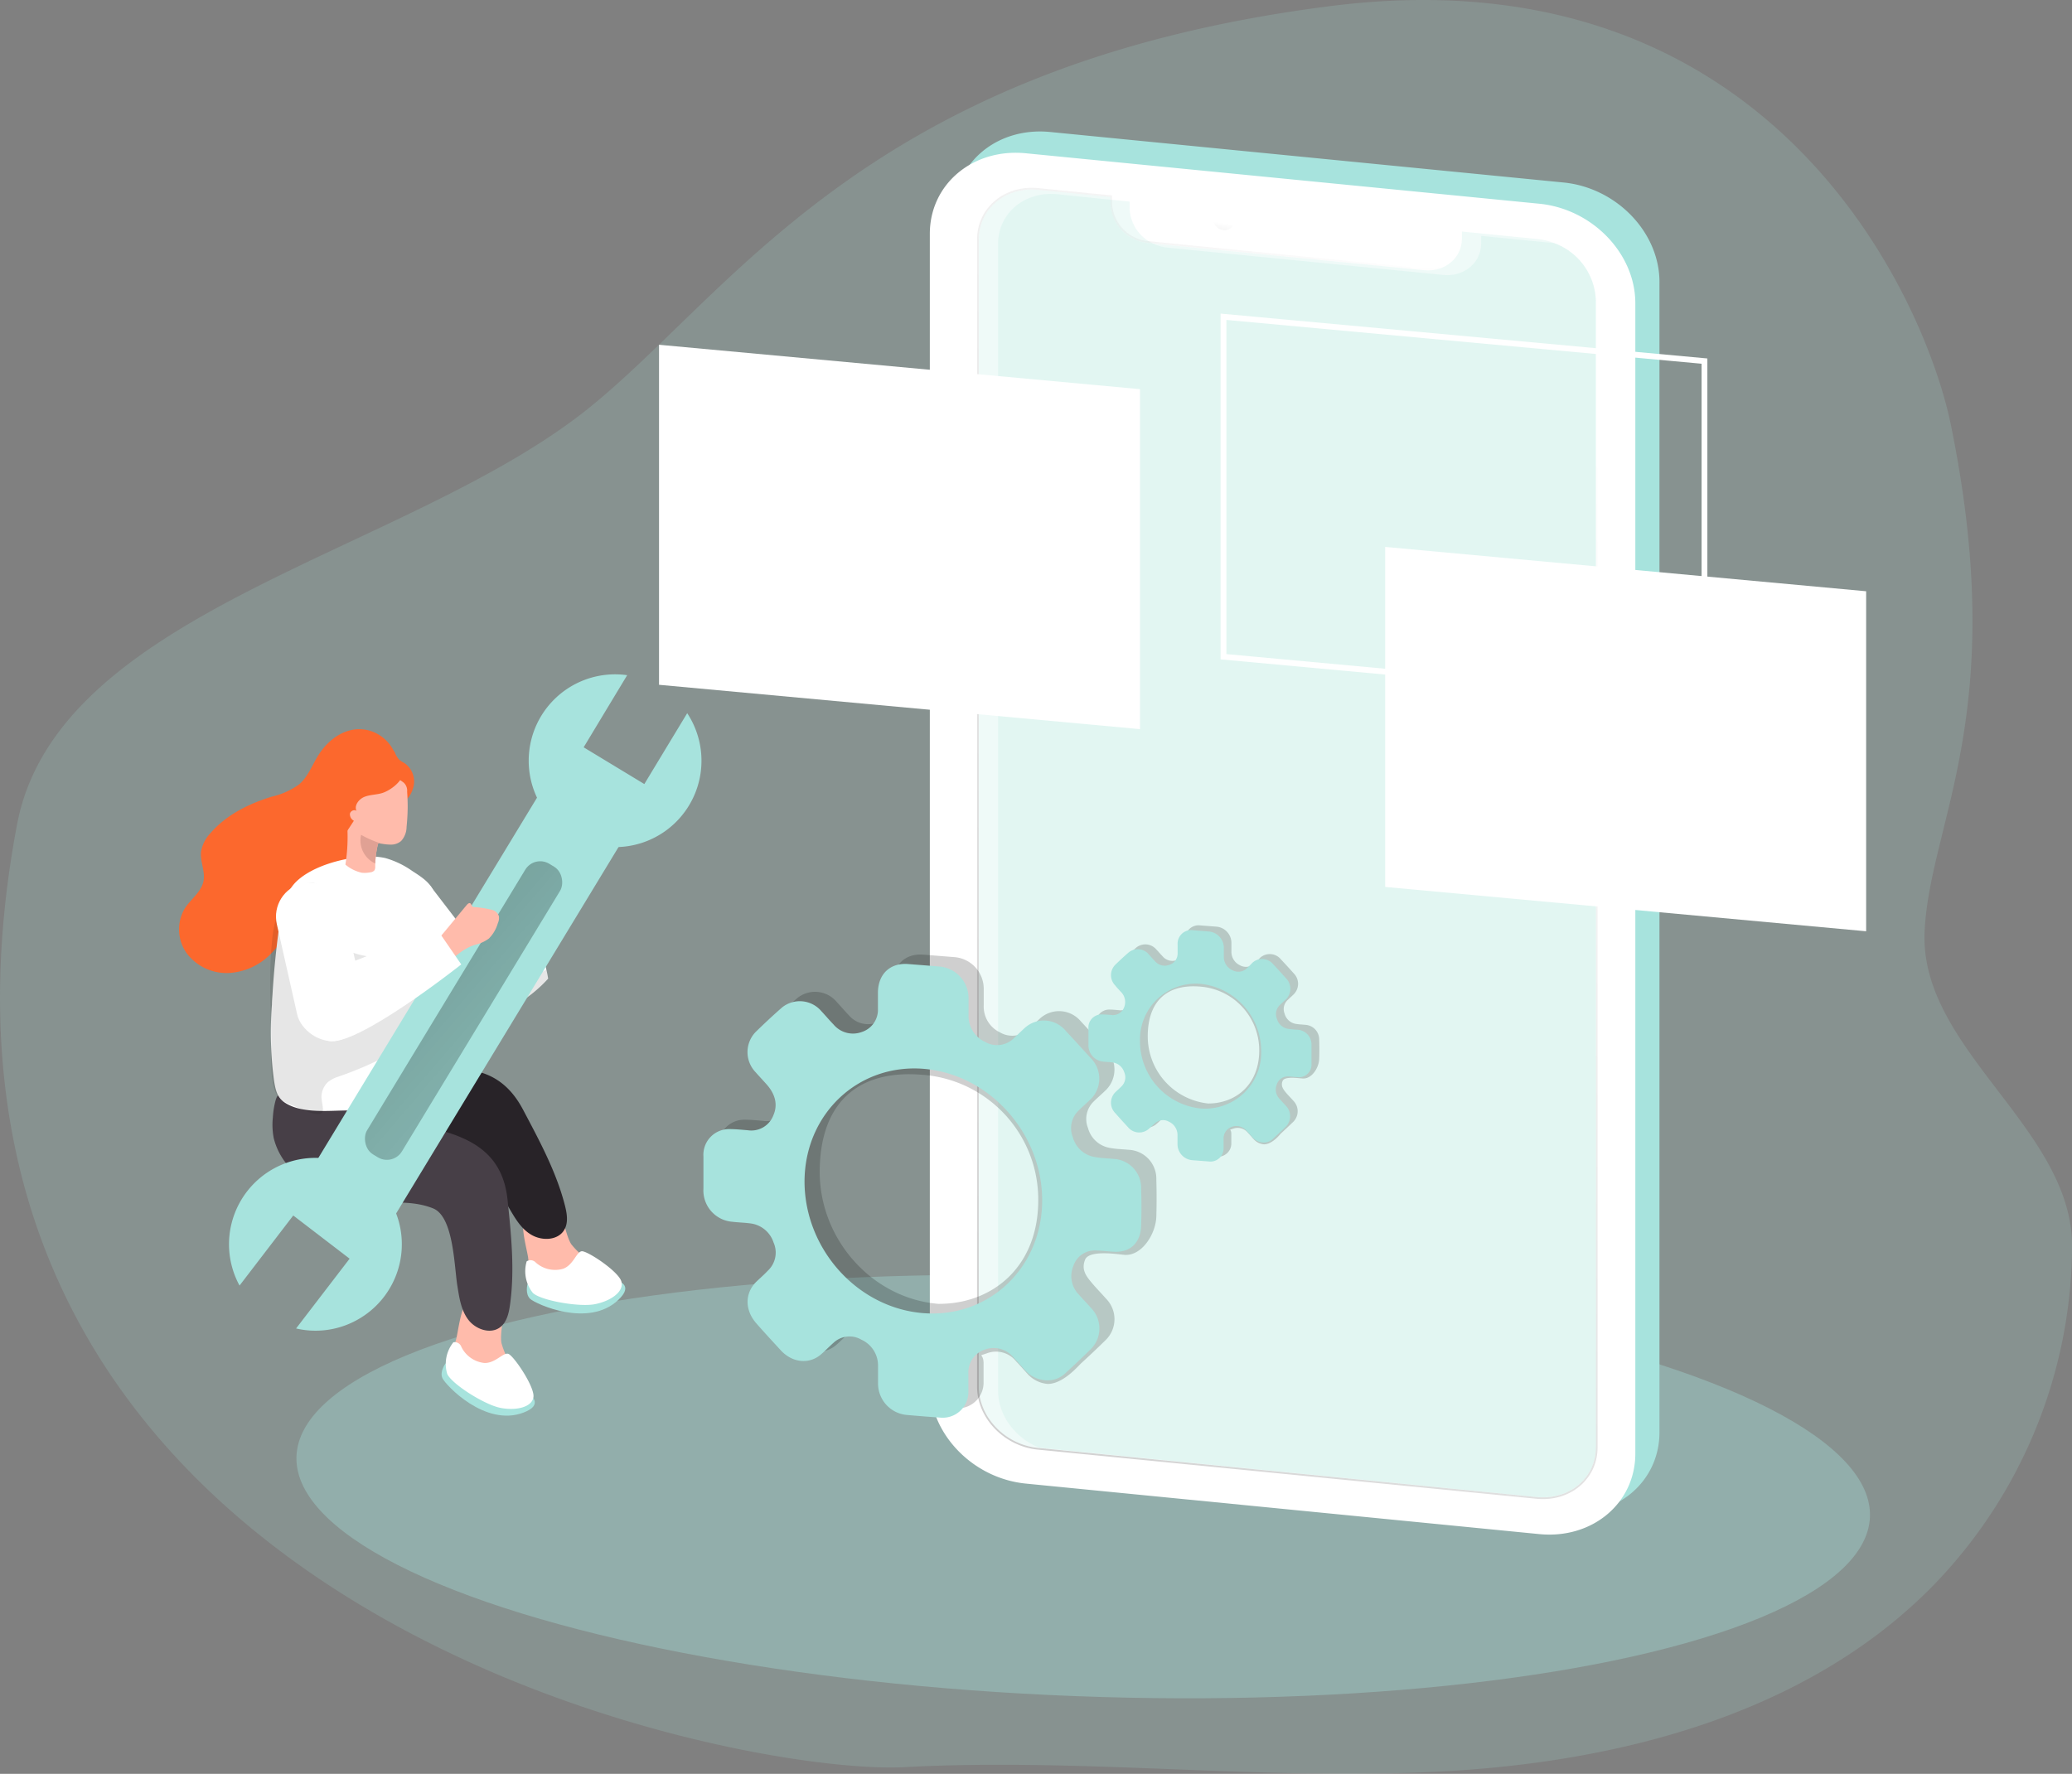 <svg id="Layer_1" data-name="Layer 1" xmlns="http://www.w3.org/2000/svg" xmlns:xlink="http://www.w3.org/1999/xlink" viewBox="0 0 379.36 324.85"><rect x="0" y="0" width="379.36" height="324.85" fill="#808080" stroke="none"/><defs><linearGradient id="linear-gradient" x1="3202.05" y1="659.23" x2="3373.14" y2="795.88" gradientTransform="matrix(-1.07, -0.1, 0, 1, 3769.86, -194.26)" gradientUnits="userSpaceOnUse"><stop offset="0" stop-color="#fff"/><stop offset="1" stop-color="#cbcbcb"/></linearGradient><linearGradient id="linear-gradient-2" x1="3286.2" y1="604.81" x2="3286.11" y2="616.25" gradientTransform="matrix(-1.07, -0.1, 0, 1, 3741.22, -228.26)" xlink:href="#linear-gradient"/><linearGradient id="linear-gradient-3" x1="3297.92" y1="606.17" x2="3298.55" y2="614.55" gradientTransform="matrix(-0.45, -0.97, -0.86, 0.5, 2259.48, 2975.32)" xlink:href="#linear-gradient"/><linearGradient id="linear-gradient-4" x1="4274.39" y1="422.64" x2="4158.9" y2="499.42" gradientTransform="matrix(0.91, -0.41, -0.41, -0.91, -3548.42, 2379.55)" gradientUnits="userSpaceOnUse"><stop offset="0.01"/><stop offset="0.13" stop-opacity="0.69"/><stop offset="0.25" stop-opacity="0.32"/><stop offset="1" stop-opacity="0"/></linearGradient></defs><title>30</title><path d="M272.41,35.09c81-10.21,108.78,54.09,113.41,76.69,10.78,52.72-3.77,72.56-4.8,92.67-1.1,21.64,27,36.09,27,57.78a89.88,89.88,0,0,1-25.77,62.49c-23.05,23.24-57.15,32-89.83,33.71s-65.47-2.56-98.16-.8C163.31,359.29,4.57,328.72,31.76,185c7.41-39.22,70.82-49.52,104.12-75.82C162.61,88,186.92,45.88,272.41,35.09Z" transform="translate(-28.64 -34)" fill="#a7e3dd" opacity="0.18" style="isolation:isolate"/><ellipse cx="226.95" cy="306.24" rx="38.4" ry="144.15" transform="translate(-116.44 487.22) rotate(-87.79)" fill="#a7e3dd" opacity="0.35" style="isolation:isolate"/><path d="M203.3,72.94V283.6c0,9.1,7.88,17.26,17.59,18.21l94,9.25c9.7.95,17.58-5.65,17.58-14.76V85.64c0-9.11-7.88-17.27-17.58-18.22l-94-9.25C211.18,57.22,203.3,63.83,203.3,72.94Zm9,1c0-5.61,4.85-9.69,10.84-9.1l13.24,1.31v1.24a7.61,7.61,0,0,0,6.94,7.19l50.5,5c3.83.37,6.93-2.23,6.93-5.82V72.52l13.68,1.34c6,.59,10.84,5.62,10.84,11.23V295.16c0,5.61-4.85,9.68-10.84,9.09l-91.29-9c-6-.59-10.84-5.61-10.84-11.23Z" transform="translate(-28.64 -34)" fill="#a7e3dd"/><path d="M198.88,76.83V287.49c0,9.1,7.88,17.26,17.59,18.21l94,9.25c9.7.95,17.58-5.65,17.58-14.76V89.53c0-9.11-7.88-17.27-17.58-18.22l-94-9.24C206.76,61.11,198.88,67.72,198.88,76.83Zm9,1c0-5.61,4.85-9.69,10.84-9.1l13.24,1.31v1.24a7.61,7.61,0,0,0,6.94,7.19l50.5,5c3.83.37,6.93-2.23,6.93-5.82V76.41L310,77.75c6,.59,10.84,5.62,10.84,11.23V299.05c0,5.61-4.85,9.68-10.84,9.09l-91.29-9c-6-.59-10.84-5.61-10.84-11.23Z" transform="translate(-28.64 -34)" fill="#fff"/><path d="M207.85,77.87V287.93c0,5.62,4.85,10.64,10.84,11.23l91.29,9c6,.59,10.84-3.48,10.84-9.09V89c0-5.61-4.85-10.64-10.84-11.23L296.3,76.41v1.25c0,3.59-3.1,6.19-6.93,5.82l-50.5-5a7.61,7.61,0,0,1-6.94-7.19V70.08l-13.24-1.31C212.7,68.18,207.85,72.26,207.85,77.87Z" transform="translate(-28.64 -34)" fill="none" stroke-miterlimit="10" stroke-width="0.64" stroke="url(#linear-gradient)"/><path d="M207.85,77.87V287.93c0,5.62,4.85,10.64,10.84,11.23l91.29,9c6,.59,10.84-3.48,10.84-9.09V89c0-5.61-4.85-10.64-10.84-11.23L296.3,76.41v1.25c0,3.59-3.1,6.19-6.93,5.82l-50.5-5a7.61,7.61,0,0,1-6.94-7.19V70.08l-13.24-1.31C212.7,68.18,207.85,72.26,207.85,77.87Z" transform="translate(-28.64 -34)" fill="#fff"/><path d="M320.82,89V299.05c0,5.61-4.85,9.68-10.84,9.1l-91-9h0l-.29,0c-6-.59-10.84-5.61-10.84-11.23V77.87c0-5.61,4.85-9.69,10.84-9.09l13.25,1.29v1.25a7.59,7.59,0,0,0,6.93,7.19l1,.1,49.49,4.87c3.83.37,6.94-2.23,6.94-5.82V76.4L310,77.76a11.8,11.8,0,0,1,3.19.76A11.6,11.6,0,0,1,320.82,89Z" transform="translate(-28.64 -34)" fill="#a7e3dd" opacity="0.18" style="isolation:isolate"/><path d="M320.82,89V299.05c0,5.61-4.85,9.68-10.84,9.1l-91-9h0c-4.4-1.73-7.6-5.89-7.6-10.46V78.67c0-5.62,4.85-9.69,10.83-9.1l9.73,1,3.52.34v1.26a7.37,7.37,0,0,0,4.41,6.48,7.68,7.68,0,0,0,2.52.7l50.5,5c3.83.37,6.94-2.24,6.94-5.82V77.2l13.34,1.32A11.6,11.6,0,0,1,320.82,89Z" transform="translate(-28.64 -34)" fill="#a7e3dd" opacity="0.18" style="isolation:isolate"/><polygon points="228.59 41.74 245.95 43.45 245.95 42.01 228.59 40.3 228.59 41.74" fill="url(#linear-gradient-2)"/><ellipse cx="252.65" cy="74.37" rx="1.72" ry="1.94" transform="translate(32.31 220.96) rotate(-59.69)" fill="url(#linear-gradient-3)"/><g id="Q83r0t" opacity="0.19"><path d="M220.51,287.45a5.53,5.53,0,0,1-3.69-1.79c-.72-.78-1.41-1.6-2.15-2.36a4.7,4.7,0,0,0-5.29-1.48c-1.94.71-.61-.16-.66,2,0,1.11,0,2.22,0,3.33a4.7,4.7,0,0,1-5.21,4.74q-3-.21-6.06-.48a5.78,5.78,0,0,1-5.27-5.76c0-1.11,0-2.22,0-3.33a5.19,5.19,0,0,0-3.06-4.7,4.28,4.28,0,0,0-5.11.59c-.74.65-1.42,1.36-2.15,2-2.19,2-5.35,1.69-7.5-.65-1.49-1.62-3-3.25-4.44-4.9-2.17-2.44-2.16-5.57,0-7.67.69-.66,1.41-1.28,2.08-2a4.55,4.55,0,0,0,1.05-5.16,5.11,5.11,0,0,0-4.32-3.51c-1.08-.14-2.16-.16-3.24-.29a5.75,5.75,0,0,1-5.28-6.06c0-2,0-3.94,0-5.91a4.7,4.7,0,0,1,4.79-5c1.11,0,2.23.12,3.34.21a4.31,4.31,0,0,0,4.68-2.75c.83-1.9.37-3.85-1.26-5.67-.66-.74-1.34-1.46-2-2.21a5.29,5.29,0,0,1,0-7.35c1.58-1.55,3.19-3.06,4.85-4.5a5.17,5.17,0,0,1,7.2.68c.75.8,1.46,1.65,2.23,2.44a4.63,4.63,0,0,0,5.12,1.38,4.27,4.27,0,0,0,3-4.24c0-1,0-2.08,0-3.11.08-3.33,2.27-5.35,5.52-5.11l5.64.45a5.82,5.82,0,0,1,5.43,5.85c0,1,0,2,0,3a5.23,5.23,0,0,0,3,4.95,4.41,4.41,0,0,0,5.36-.72c.67-.63,1.32-1.27,2-1.89a5.19,5.19,0,0,1,7.43.59c1.55,1.66,3.08,3.35,4.59,5.05a5.31,5.31,0,0,1,0,7.51c-.73.71-1.51,1.37-2.23,2.09a4.44,4.44,0,0,0-1.06,4.87,5,5,0,0,0,4,3.64c1.14.22,2.3.24,3.45.35a5.3,5.3,0,0,1,5.06,5.47q.1,3.39,0,6.77c-.1,3.21-2.68,7.24-5.82,7-1-.07-6.49-1-7.23.9s.23,3.07,1.62,4.67c.72.83,1.5,1.62,2.22,2.45a5.34,5.34,0,0,1,0,7.52c-1.5,1.47-3,2.9-4.58,4.34C225.51,284.78,223.07,287.41,220.51,287.45Zm-41.79-38.82c0,12.41,9.66,23.18,21.71,24.15,9.8.08,18.31-6.69,18.3-19a22.9,22.9,0,0,0-21.24-22.95C185.42,229.82,178.74,236.24,178.72,248.63Z" transform="translate(-28.64 -34)" fill="#020202"/></g><g id="Q83r0t-2" data-name="Q83r0t"><path d="M220.07,286.78a5.47,5.47,0,0,1-3.69-1.78c-.72-.78-1.41-1.6-2.15-2.37a4.71,4.71,0,0,0-5.29-1.47,4.38,4.38,0,0,0-3,4.38c0,1.11,0,2.22,0,3.33a4.7,4.7,0,0,1-5.21,4.74q-3-.21-6.06-.48a5.78,5.78,0,0,1-5.27-5.76c0-1.12,0-2.22,0-3.33a5.19,5.19,0,0,0-3.06-4.7,4.27,4.27,0,0,0-5.11.59c-.74.65-1.42,1.36-2.15,2-2.19,2-5.35,1.69-7.5-.65-1.49-1.63-3-3.25-4.44-4.9-2.17-2.44-2.16-5.57,0-7.67.69-.66,1.41-1.28,2.08-2a4.53,4.53,0,0,0,1.05-5.16,5.11,5.11,0,0,0-4.32-3.51c-1.08-.14-2.16-.16-3.23-.29a5.75,5.75,0,0,1-5.29-6.06c0-2,0-3.94,0-5.91a4.7,4.7,0,0,1,4.79-5c1.11,0,2.23.12,3.34.21a4.31,4.31,0,0,0,4.68-2.75c.83-1.9.37-3.85-1.26-5.67-.66-.74-1.34-1.46-2-2.21a5.31,5.31,0,0,1,0-7.36c1.58-1.54,3.19-3.05,4.85-4.5a5.18,5.18,0,0,1,7.2.69c.75.8,1.46,1.65,2.23,2.44a4.63,4.63,0,0,0,5.12,1.38,4.27,4.27,0,0,0,3-4.24c0-1,0-2.08,0-3.11.08-3.33,2.27-5.36,5.52-5.11,1.88.15,3.76.29,5.64.45a5.82,5.82,0,0,1,5.43,5.85c0,1,0,2,0,3a5.23,5.23,0,0,0,3,4.95,4.41,4.41,0,0,0,5.36-.72c.67-.63,1.32-1.27,2-1.89a5.19,5.19,0,0,1,7.43.59c1.55,1.66,3.08,3.35,4.59,5a5.31,5.31,0,0,1,0,7.51c-.73.71-1.5,1.37-2.23,2.09a4.44,4.44,0,0,0-1.06,4.87,5,5,0,0,0,4,3.64c1.14.22,2.3.23,3.45.35a5.3,5.3,0,0,1,5.06,5.47q.11,3.39,0,6.77c-.1,3.21-2.08,5-5.22,4.75-1-.07-2-.19-3-.22a4.12,4.12,0,0,0-4.19,2.84,4.82,4.82,0,0,0,1,5.23c.72.83,1.5,1.62,2.22,2.44a5.35,5.35,0,0,1,0,7.53c-1.5,1.47-3,2.9-4.58,4.34A4.7,4.7,0,0,1,220.07,286.78Zm-44.13-36.45c0,12.4,9.67,23.18,21.71,24.15s21.8-8.32,21.8-20.66-9.75-23.11-21.69-24.08S176,237.94,175.94,250.33Z" transform="translate(-28.64 -34)" fill="#a7e3dd"/></g><g id="Q83r0t-3" data-name="Q83r0t" opacity="0.19"><path d="M260.09,243.57a2.78,2.78,0,0,1-1.88-.91c-.37-.4-.72-.82-1.09-1.21a2.42,2.42,0,0,0-2.7-.75c-1,.36-.31-.08-.34,1,0,.57,0,1.14,0,1.7a2.41,2.41,0,0,1-2.66,2.42l-3.09-.25a3,3,0,0,1-2.69-2.94c0-.56,0-1.13,0-1.7a2.65,2.65,0,0,0-1.56-2.39,2.18,2.18,0,0,0-2.61.3c-.37.33-.72.69-1.09,1a2.66,2.66,0,0,1-3.83-.33c-.76-.83-1.52-1.66-2.27-2.5a2.72,2.72,0,0,1,0-3.91l1.06-1a2.32,2.32,0,0,0,.53-2.63,2.6,2.6,0,0,0-2.2-1.8c-.55-.07-1.1-.08-1.65-.14a3,3,0,0,1-2.7-3.1v-3a2.4,2.4,0,0,1,2.45-2.54c.56,0,1.13.06,1.7.11a2.2,2.2,0,0,0,2.39-1.4,2.58,2.58,0,0,0-.65-2.89c-.33-.38-.68-.75-1-1.13a2.7,2.7,0,0,1,0-3.75c.8-.79,1.63-1.56,2.47-2.3a2.65,2.65,0,0,1,3.67.35c.39.41.75.84,1.14,1.24a2.35,2.35,0,0,0,2.61.71,2.17,2.17,0,0,0,1.54-2.16c0-.53,0-1.06,0-1.59a2.46,2.46,0,0,1,2.81-2.6l2.88.22a3,3,0,0,1,2.77,3c0,.51,0,1,0,1.53a2.71,2.71,0,0,0,1.53,2.53,2.25,2.25,0,0,0,2.74-.37c.34-.32.67-.65,1-1a2.64,2.64,0,0,1,3.79.3c.79.85,1.58,1.7,2.35,2.57a2.71,2.71,0,0,1,0,3.83c-.37.37-.76.7-1.13,1.07a2.24,2.24,0,0,0-.54,2.48,2.55,2.55,0,0,0,2,1.86c.58.11,1.17.12,1.75.18a2.69,2.69,0,0,1,2.58,2.79q.06,1.72,0,3.45c-.05,1.64-1.36,3.69-3,3.59-.52,0-3.32-.5-3.7.45s.12,1.57.83,2.39c.37.42.77.82,1.14,1.24a2.74,2.74,0,0,1,0,3.84c-.77.75-1.56,1.48-2.34,2.21C262.64,242.21,261.4,243.55,260.09,243.57Zm-21.31-19.8a12.37,12.37,0,0,0,11.07,12.32c5,0,9.34-3.41,9.34-9.71a11.69,11.69,0,0,0-10.84-11.7C242.2,214.18,238.79,217.45,238.78,223.77Z" transform="translate(-28.64 -34)" fill="#020202"/></g><g id="Q83r0t-4" data-name="Q83r0t"><path d="M259.87,243.23a2.74,2.74,0,0,1-1.88-.91c-.37-.4-.72-.81-1.1-1.2a2.42,2.42,0,0,0-2.7-.76,2.24,2.24,0,0,0-1.53,2.24c0,.56,0,1.13,0,1.69a2.39,2.39,0,0,1-2.66,2.42l-3.09-.24a2.94,2.94,0,0,1-2.68-2.94c0-.57,0-1.13,0-1.7a2.68,2.68,0,0,0-1.56-2.4,2.18,2.18,0,0,0-2.6.31c-.38.33-.73.69-1.1,1a2.66,2.66,0,0,1-3.83-.34c-.76-.82-1.52-1.65-2.26-2.5a2.72,2.72,0,0,1,0-3.91c.35-.33.71-.65,1.06-1a2.32,2.32,0,0,0,.53-2.64,2.59,2.59,0,0,0-2.2-1.79c-.55-.07-1.1-.08-1.65-.14a3,3,0,0,1-2.7-3.1c0-1,0-2,0-3a2.39,2.39,0,0,1,2.44-2.54c.56,0,1.13.06,1.7.1a2.2,2.2,0,0,0,2.39-1.39,2.61,2.61,0,0,0-.64-2.9c-.34-.37-.69-.74-1-1.13a2.7,2.7,0,0,1,0-3.75c.81-.79,1.63-1.55,2.48-2.29a2.64,2.64,0,0,1,3.67.35c.38.41.74.84,1.13,1.24a2.35,2.35,0,0,0,2.61.7,2.17,2.17,0,0,0,1.55-2.16c0-.52,0-1.06,0-1.58a2.48,2.48,0,0,1,2.82-2.61l2.87.23a3,3,0,0,1,2.77,3c0,.52,0,1,0,1.54a2.66,2.66,0,0,0,1.52,2.52,2.25,2.25,0,0,0,2.74-.36c.34-.32.67-.65,1-1a2.64,2.64,0,0,1,3.78.3c.8.85,1.58,1.71,2.35,2.58a2.72,2.72,0,0,1,0,3.83c-.38.36-.77.7-1.14,1.06a2.28,2.28,0,0,0-.54,2.49,2.56,2.56,0,0,0,2,1.86,17.19,17.19,0,0,0,1.76.17,2.71,2.71,0,0,1,2.58,2.8q0,1.72,0,3.45a2.3,2.3,0,0,1-2.67,2.42c-.51,0-1-.1-1.54-.11a2.1,2.1,0,0,0-2.14,1.45,2.46,2.46,0,0,0,.51,2.66c.37.43.77.83,1.14,1.25a2.73,2.73,0,0,1,0,3.84c-.77.75-1.56,1.48-2.34,2.21A2.41,2.41,0,0,1,259.87,243.23Zm-22.51-18.59A12.38,12.38,0,0,0,248.43,237a10.28,10.28,0,0,0,11.12-10.54,12.42,12.42,0,0,0-11.06-12.28A10.23,10.23,0,0,0,237.36,224.64Z" transform="translate(-28.64 -34)" fill="#a7e3dd"/></g><polygon points="341.67 170.55 253.61 162.43 253.61 100.16 341.67 108.28 341.67 170.55" fill="#fff"/><polygon points="208.72 133.53 120.66 125.41 120.66 63.14 208.72 71.27 208.72 133.53" fill="#fff"/><polygon points="312.07 128.4 224.01 120.27 224.01 58.01 312.07 66.13 312.07 128.4" fill="none" stroke="#fff" stroke-miterlimit="10" stroke-width="1.06"/><path d="M100.64,171.34a7.25,7.25,0,0,0-4.46-3.57c-3.84-1-7.3,1.42-9.26,4.55-1.15,1.83-1.91,4-3.57,5.37a13.85,13.85,0,0,1-5,2.22c-4.19,1.3-8.29,3.33-11.16,6.65a6.54,6.54,0,0,0-1.73,3.33c-.23,1.82.79,3.66.44,5.46-.39,2-2.32,3.31-3.42,5a7.54,7.54,0,0,0,.39,8.29,9.16,9.16,0,0,0,7.69,3.55,11.69,11.69,0,0,0,7.8-3.64c4.32-4.43,5.45-11.61,10.59-15.06,1.4-.94,3.12-1.65,3.81-3.18.49-1.08.33-2.33.53-3.49a5.91,5.91,0,0,1,3.62-4.48c3-1.15,6.18-.13,7.36-4a4.1,4.1,0,0,0-1.56-4.58,5.86,5.86,0,0,1-1-.65,4.19,4.19,0,0,1-.81-1.41C100.76,171.57,100.7,171.46,100.64,171.34Z" transform="translate(-28.64 -34)" fill="#fc682d"/><path d="M125.87,191.79l-.11-.09.34.11Z" transform="translate(-28.64 -34)" fill="#fff"/><path d="M125.33,264.27a9.49,9.49,0,0,0,1.24,3.94,6.85,6.85,0,0,0,3.27,2.37,11.66,11.66,0,0,0,8.67-.21,1.74,1.74,0,0,0,.92-.72,1.44,1.44,0,0,0,.07-.87,6.38,6.38,0,0,0-2.74-3.75,14.41,14.41,0,0,1-3.52-3.16c-1.64-2.5-1.53-9.67-6.38-7.93C122.8,255.4,124.85,261.34,125.33,264.27Z" transform="translate(-28.64 -34)" fill="#ffbbab"/><path d="M97.65,231.77a96.13,96.13,0,0,1,11.57-1.87c6.82-.67,11.81,1,15.14,7.24,3,5.68,6.13,11.42,7.72,17.66.37,1.47.64,3.12-.13,4.43-1.13,1.93-4,2.08-6,.92s-3.08-3.2-4.23-5.13c-2-3.26-5.41-11.3-9.39-11.27-5.31,0-10.55,3.74-15.75,4.71a2,2,0,0,1-1.6-.16c-.34-.26-3.83.17-4-.25-1.17-4,1.49-9.05,1.32-13.24a2.29,2.29,0,0,1,.18-1.25,2.45,2.45,0,0,1,1.58-.93C95.31,232.33,96.48,232,97.65,231.77Z" transform="translate(-28.64 -34)" fill="#282328"/><path d="M125.22,269.14s-.49,1.83.5,2.74,10.66,5.4,16.15.16-8.82-4.06-8.82-4.06Z" transform="translate(-28.64 -34)" fill="#a7e3dd"/><path d="M125.07,265a1.3,1.3,0,0,1,1.67.22,5.31,5.31,0,0,0,5,1.14c1.91-.71,2.42-3.08,3.4-3.21s6.74,3.67,7.27,5.54-2,3.61-4.89,4.16-9.86-.68-11.32-2.07A6.36,6.36,0,0,1,125.07,265Z" transform="translate(-28.64 -34)" fill="#fff"/><path d="M112.17,279.22a9.58,9.58,0,0,0-.34,4.11,6.78,6.78,0,0,0,2.13,3.43,11.63,11.63,0,0,0,8.1,3.09,1.68,1.68,0,0,0,1.12-.31,1.5,1.5,0,0,0,.4-.78,6.42,6.42,0,0,0-1.12-4.51,14.32,14.32,0,0,1-2-4.26c-.57-2.93,2.25-9.53-2.9-9.75C113.2,270,112.85,276.32,112.17,279.22Z" transform="translate(-28.64 -34)" fill="#ffbbab"/><path d="M98.89,238.65a96.33,96.33,0,0,1,11.41,2.65c6.57,2,10.54,5.44,11.27,12.45.67,6.4,1.34,12.89.44,19.26-.21,1.5-.59,3.13-1.79,4.05-1.78,1.36-4.53.39-5.87-1.41s-1.64-4.13-2-6.35c-.56-3.76-.72-12.51-4.41-14-6.27-2.52-13.5.65-19.51-2.68a29.17,29.17,0,0,1-6-4.09,12.06,12.06,0,0,1-3.68-6.13,13,13,0,0,1-.15-3.79,15.42,15.42,0,0,1,.5-3.1c.36-1.17.55-1,1.75-.83,2,.29,4,.72,6,1.19C90.93,236.82,94.86,238,98.89,238.65Z" transform="translate(-28.64 -34)" fill="#473f47"/><path d="M110.23,283.68s-1.15,1.51-.58,2.73,7.81,9,14.88,6.27-6.61-7.11-6.61-7.11Z" transform="translate(-28.64 -34)" fill="#a7e3dd"/><path d="M111.65,279.82a1.29,1.29,0,0,1,1.46.84,5.3,5.3,0,0,0,4.21,2.95c2,.07,3.41-1.93,4.36-1.68s4.85,6,4.63,7.89-3.19,2.59-6.1,2-8.87-4.37-9.69-6.21A6.35,6.35,0,0,1,111.65,279.82Z" transform="translate(-28.64 -34)" fill="#fff"/><path d="M118.24,216.35c-.28,1.56-.95,2.88-2.38,3.17a2.08,2.08,0,0,1-.36,0c-2.58.2-5.66-2.11-7.76-4.06a32.69,32.69,0,0,1-2.48-2.57l2-16.86,10.75,14A19.47,19.47,0,0,1,118.24,216.35Z" transform="translate(-28.64 -34)" fill="#fff"/><path d="M129,213.22a24.44,24.44,0,0,1-6.59,5.15,11.91,11.91,0,0,1-5.77,1.33,2,2,0,0,1-.76-.18,2.15,2.15,0,0,1-1-.87,6.12,6.12,0,0,1-1-3.66c.26-3.38,4.14-4.89,4.14-4.89s8.6-1.65,9.54-1.1c.51.3.88,1.52,1.12,2.58C128.88,212.46,129,213.22,129,213.22Z" transform="translate(-28.64 -34)" fill="#fff"/><path d="M129,213.22a24.44,24.44,0,0,1-6.59,5.15,11.91,11.91,0,0,1-5.77,1.33,2,2,0,0,1-.76-.18,2.08,2.08,0,0,1-.36,0c-2.58.2-5.66-2.11-7.76-4.06l0,0,1.39-5a19.89,19.89,0,0,0,4.73,4.48,7.56,7.56,0,0,0,4.35,1.36,4.9,4.9,0,0,0,1.24-.22,40.27,40.27,0,0,0,9.21-4.55C128.88,212.46,129,213.22,129,213.22Z" transform="translate(-28.64 -34)" fill="#020202" opacity="0.1"/><path d="M127.12,204.54a3.82,3.82,0,0,0-1.38,1.88,3.6,3.6,0,0,0,0,1.18,4.26,4.26,0,0,0,.22,1.06,4.33,4.33,0,0,0,.76,1.1l.7.81a1,1,0,0,0,.3.27.65.65,0,0,0,.74-.22,1.78,1.78,0,0,0,.33-.74c.41-1.4,1.55-3.64,1.31-5.11C129.83,203,128,203.75,127.12,204.54Z" transform="translate(-28.64 -34)" fill="#ffbbab"/><path d="M107.84,215.47c-.1.78-.09,1.6-.19,2.39-.5,4.36-2.07,8.72-1.28,13.15a4.75,4.75,0,0,1,0,3,3.6,3.6,0,0,1-2,1.53c-4.09,1.64-8.6,1.75-13,1.84-3.31.07-8,.48-10.85-1.64-1.19-.9-1.46-2.34-1.7-3.78a66.66,66.66,0,0,1-.39-14c0-.61.06-1.22.1-1.83q.38-6.3,1.24-12.54c.43-3,1.06-6.27,3.31-8.32,3-2.72,8.32-4.13,12.27-4.38a13.3,13.3,0,0,1,3.83.25,16.2,16.2,0,0,1,4.94,2.37c1.81,1.17,3.42,2.18,4.13,4.19a26,26,0,0,1,1.31,7.16,24.65,24.65,0,0,1-.69,6.79c-.24,1.09-.66,2.16-.9,3.24C107.9,215.07,107.87,215.27,107.84,215.47Z" transform="translate(-28.64 -34)" fill="#fff"/><path d="M87.11,238c-1.31.22-4.08-1.29-5-1.57-.56-.18-1-.53-1.61-.74-2.8-1.06-2.17-9.21-2.19-11.42-.06-5.85-.49-12,.13-17.75A19.58,19.58,0,0,1,80,200a7.63,7.63,0,0,1,4.9-4.28,2.18,2.18,0,0,1,1.29,0c1.71.66,1.73,3.6,1.86,5,.2,2.21.7,4.54,2.41,6.09,4.17,3.79,12.14,2.31,17.16,2.09a2.31,2.31,0,0,1,1.33.21,1.68,1.68,0,0,1,.48,2,9.48,9.48,0,0,1-1.16,1.86c-1.46,2.23-1.48,5.09-2.46,7.57a14.48,14.48,0,0,1-6.45,6.88,63.17,63.17,0,0,1-8.83,3.77,5.89,5.89,0,0,0-1.88,1,3.84,3.84,0,0,0-1.15,2.51c-.08.61.47,2.54.19,2.94A.78.78,0,0,1,87.11,238Z" transform="translate(-28.64 -34)" fill="#020202" opacity="0.1"/><rect x="104.64" y="176.3" width="17.45" height="86.03" transform="translate(67.87 431.61) rotate(-148.75)" fill="#a7e3dd"/><rect x="109.78" y="187.95" width="7.46" height="62.24" rx="3.21" transform="translate(68.27 431.24) rotate(-148.75)" fill="url(#linear-gradient-4)"/><path d="M102.1,188a2.84,2.84,0,0,1-1.88.68,9.93,9.93,0,0,1-1.72-.17l-.32-.06a.36.36,0,0,0-.23,0,.33.33,0,0,0-.14.24,18.77,18.77,0,0,0-.47,3.42h0c0,.21,0,.42,0,.63a1.18,1.18,0,0,1-.14.64,1.08,1.08,0,0,1-.74.37,5.27,5.27,0,0,1-1.58.08,7,7,0,0,1-3-1.49,32.17,32.17,0,0,0,.39-5.88c-.07-2.54-.42-5.12.15-7.6a4.14,4.14,0,0,1,5.24-3.49,9.51,9.51,0,0,1,4.94,2,2,2,0,0,1,.58,1.6c.07,1,.11,2,.1,3s-.08,2.3-.2,3.45A3.91,3.91,0,0,1,102.1,188Z" transform="translate(-28.64 -34)" fill="#ffbbab"/><path d="M98.5,188.53l-.32-.06a.36.36,0,0,0-.23,0,.33.33,0,0,0-.14.24,18.77,18.77,0,0,0-.47,3.42h0a4.63,4.63,0,0,1-2.59-5.24,19.34,19.34,0,0,0,3.73,1.61Z" transform="translate(-28.64 -34)" fill="#e0a194"/><path d="M113.73,200.17l.38-.45c.16-.19.41-.41.63-.29s.21.45.4.59a.67.67,0,0,0,.34.1,18.87,18.87,0,0,1,3.16.49,1.75,1.75,0,0,1,1.35,1.21,2.38,2.38,0,0,1-.21,1.28,6.45,6.45,0,0,1-1.63,2.78,6.7,6.7,0,0,1-2.27,1.08,7.34,7.34,0,0,0-2,.85c-.81.4-1.46,1.09-2.26,1.53a2.17,2.17,0,0,1-2.8-3.27l1.33-1.58Z" transform="translate(-28.64 -34)" fill="#ffbbab"/><rect x="81.02" y="195.4" width="12.53" height="29.5" rx="6.27" transform="translate(-72.69 -9.68) rotate(-12.7)" fill="#fff"/><path d="M93.92,209.85,108.53,204l4.56,6.62s-19.35,15.34-24.36,14-2.21-6.44-2.21-6.44S85.29,212.21,93.92,209.85Z" transform="translate(-28.64 -34)" fill="#fff"/><path d="M98.63,179.23c-1.06.33-2.23.29-3.26.7s-1.93,1.58-1.46,2.59c-.38-.36-1.1,0-1.2.49a1.35,1.35,0,0,0,.72,1.3l-1.31,2a1.09,1.09,0,0,1-.44.46.88.88,0,0,1-.6,0,3.12,3.12,0,0,1-2-1.81,7.93,7.93,0,0,1-.57-2.74,39.36,39.36,0,0,1,0-5.32A6.83,6.83,0,0,1,89,174.4a5.58,5.58,0,0,1,2.21-2.18A9.13,9.13,0,0,1,97.86,171c1.69.4,4.38,1.95,4.65,3.9S100.15,178.76,98.63,179.23Z" transform="translate(-28.64 -34)" fill="#fc682d"/><path d="M150.21,186.36a15.82,15.82,0,1,1-6.74-28.71l-3.75,6.21-4.22,7,11.11,6.73,4.26-7.05,3.59-5.93A15.82,15.82,0,0,1,150.21,186.36Z" transform="translate(-28.64 -34)" fill="#a7e3dd"/><path d="M93.85,275.82a15.67,15.67,0,0,1-11,1.47l9.8-12.78L82.33,256.6,72.5,269.43l-.06-.1a15.82,15.82,0,1,1,21.41,6.49Z" transform="translate(-28.64 -34)" fill="#a7e3dd"/></svg>
